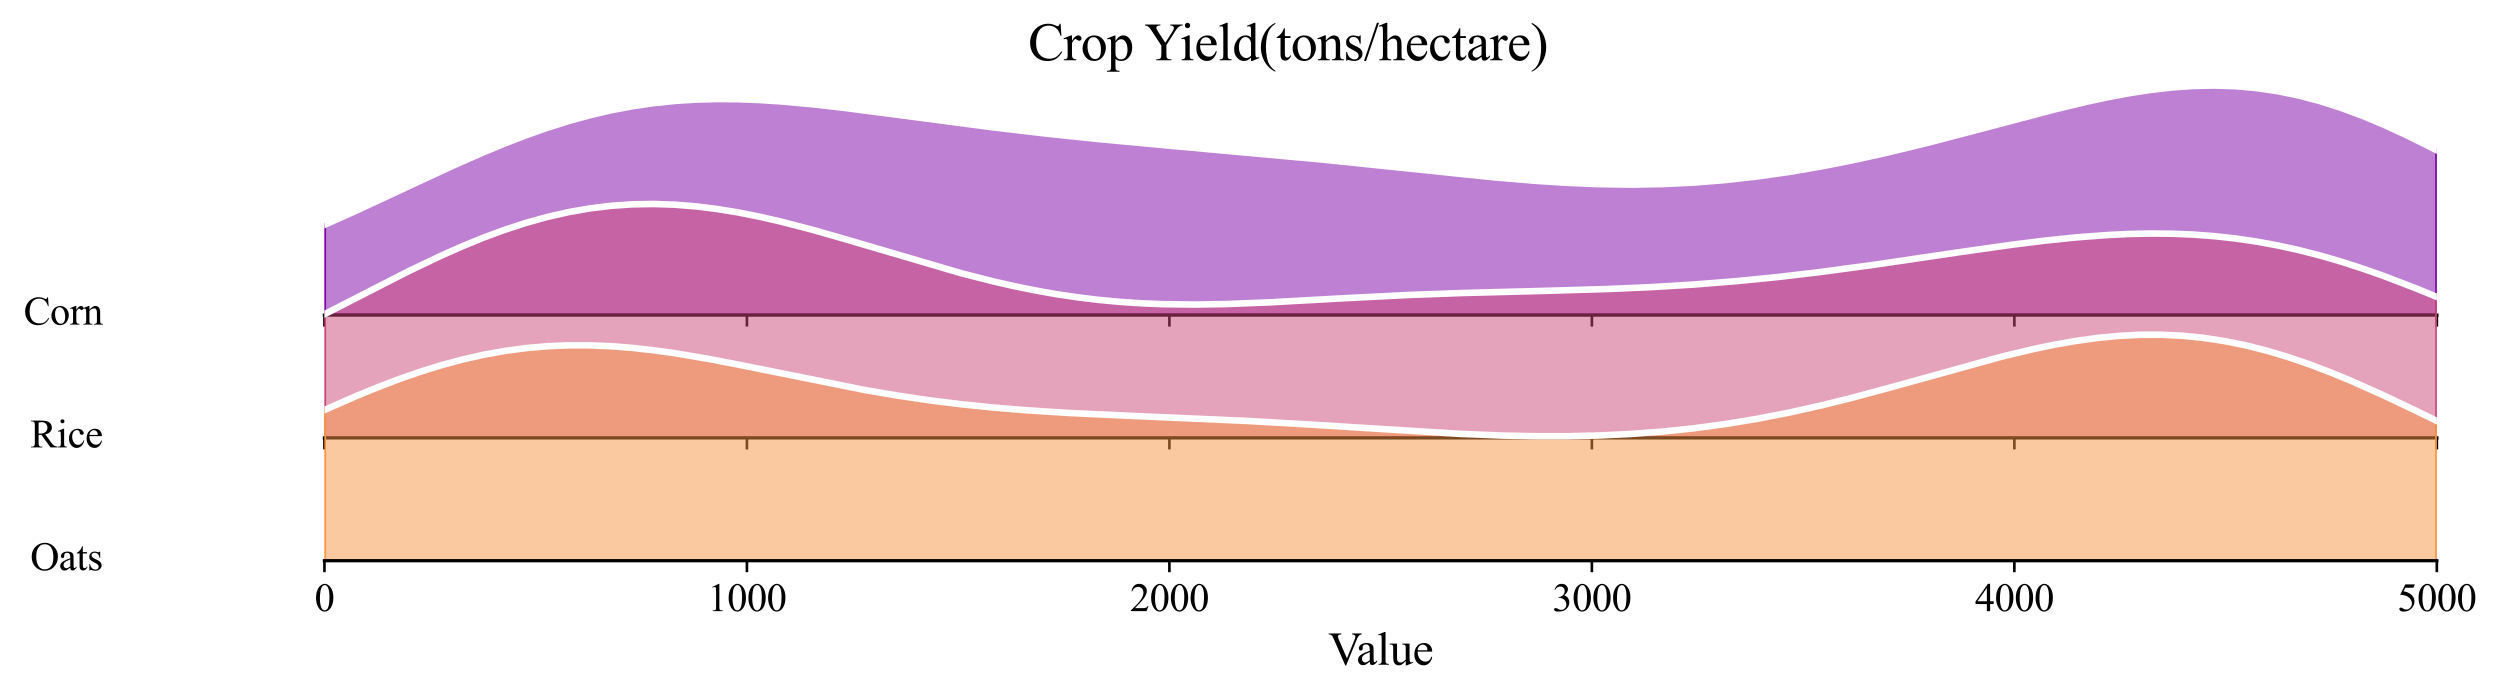 <?xml version="1.0" encoding="utf-8" standalone="no"?>
<!DOCTYPE svg PUBLIC "-//W3C//DTD SVG 1.1//EN"
  "http://www.w3.org/Graphics/SVG/1.1/DTD/svg11.dtd">
<svg xmlns:xlink="http://www.w3.org/1999/xlink" width="759.942pt" height="212.255pt" viewBox="0 0 759.942 212.255" xmlns="http://www.w3.org/2000/svg" version="1.1">
 <defs>
  <style type="text/css">*{stroke-linejoin: round; stroke-linecap: butt}</style>
 </defs>
 <g id="figure_1">
  <g id="patch_1">
   <path d="M -0 212.255 
L 759.942 212.255 
L 759.942 0 
L -0 0 
z
" style="fill: #ffffff"/>
  </g>
  <g id="axes_1">
   <g id="patch_2">
    <path d="M 98.623 95.78 
L 740.742 95.78 
L 740.742 21.12 
L 98.623 21.12 
L 98.623 95.78 
z
" style="fill: none; opacity: 0"/>
   </g>
   <g id="FillBetweenPolyCollection_1">
    <defs>
     <path id="mbbd5789656" d="M 98.623 -143.907 
L 98.623 -116.475 
L 101.849 -116.475 
L 105.076 -116.475 
L 108.303 -116.475 
L 111.529 -116.475 
L 114.756 -116.475 
L 117.983 -116.475 
L 121.21 -116.475 
L 124.436 -116.475 
L 127.663 -116.475 
L 130.89 -116.475 
L 134.117 -116.475 
L 137.343 -116.475 
L 140.57 -116.475 
L 143.797 -116.475 
L 147.024 -116.475 
L 150.25 -116.475 
L 153.477 -116.475 
L 156.704 -116.475 
L 159.93 -116.475 
L 163.157 -116.475 
L 166.384 -116.475 
L 169.611 -116.475 
L 172.837 -116.475 
L 176.064 -116.475 
L 179.291 -116.475 
L 182.518 -116.475 
L 185.744 -116.475 
L 188.971 -116.475 
L 192.198 -116.475 
L 195.424 -116.475 
L 198.651 -116.475 
L 201.878 -116.475 
L 205.105 -116.475 
L 208.331 -116.475 
L 211.558 -116.475 
L 214.785 -116.475 
L 218.012 -116.475 
L 221.238 -116.475 
L 224.465 -116.475 
L 227.692 -116.475 
L 230.919 -116.475 
L 234.145 -116.475 
L 237.372 -116.475 
L 240.599 -116.475 
L 243.825 -116.475 
L 247.052 -116.475 
L 250.279 -116.475 
L 253.506 -116.475 
L 256.732 -116.475 
L 259.959 -116.475 
L 263.186 -116.475 
L 266.413 -116.475 
L 269.639 -116.475 
L 272.866 -116.475 
L 276.093 -116.475 
L 279.319 -116.475 
L 282.546 -116.475 
L 285.773 -116.475 
L 289 -116.475 
L 292.226 -116.475 
L 295.453 -116.475 
L 298.68 -116.475 
L 301.907 -116.475 
L 305.133 -116.475 
L 308.36 -116.475 
L 311.587 -116.475 
L 314.814 -116.475 
L 318.04 -116.475 
L 321.267 -116.475 
L 324.494 -116.475 
L 327.72 -116.475 
L 330.947 -116.475 
L 334.174 -116.475 
L 337.401 -116.475 
L 340.627 -116.475 
L 343.854 -116.475 
L 347.081 -116.475 
L 350.308 -116.475 
L 353.534 -116.475 
L 356.761 -116.475 
L 359.988 -116.475 
L 363.215 -116.475 
L 366.441 -116.475 
L 369.668 -116.475 
L 372.895 -116.475 
L 376.121 -116.475 
L 379.348 -116.475 
L 382.575 -116.475 
L 385.802 -116.475 
L 389.028 -116.475 
L 392.255 -116.475 
L 395.482 -116.475 
L 398.709 -116.475 
L 401.935 -116.475 
L 405.162 -116.475 
L 408.389 -116.475 
L 411.615 -116.475 
L 414.842 -116.475 
L 418.069 -116.475 
L 421.296 -116.475 
L 424.522 -116.475 
L 427.749 -116.475 
L 430.976 -116.475 
L 434.203 -116.475 
L 437.429 -116.475 
L 440.656 -116.475 
L 443.883 -116.475 
L 447.11 -116.475 
L 450.336 -116.475 
L 453.563 -116.475 
L 456.79 -116.475 
L 460.016 -116.475 
L 463.243 -116.475 
L 466.47 -116.475 
L 469.697 -116.475 
L 472.923 -116.475 
L 476.15 -116.475 
L 479.377 -116.475 
L 482.604 -116.475 
L 485.83 -116.475 
L 489.057 -116.475 
L 492.284 -116.475 
L 495.51 -116.475 
L 498.737 -116.475 
L 501.964 -116.475 
L 505.191 -116.475 
L 508.417 -116.475 
L 511.644 -116.475 
L 514.871 -116.475 
L 518.098 -116.475 
L 521.324 -116.475 
L 524.551 -116.475 
L 527.778 -116.475 
L 531.005 -116.475 
L 534.231 -116.475 
L 537.458 -116.475 
L 540.685 -116.475 
L 543.911 -116.475 
L 547.138 -116.475 
L 550.365 -116.475 
L 553.592 -116.475 
L 556.818 -116.475 
L 560.045 -116.475 
L 563.272 -116.475 
L 566.499 -116.475 
L 569.725 -116.475 
L 572.952 -116.475 
L 576.179 -116.475 
L 579.405 -116.475 
L 582.632 -116.475 
L 585.859 -116.475 
L 589.086 -116.475 
L 592.312 -116.475 
L 595.539 -116.475 
L 598.766 -116.475 
L 601.993 -116.475 
L 605.219 -116.475 
L 608.446 -116.475 
L 611.673 -116.475 
L 614.9 -116.475 
L 618.126 -116.475 
L 621.353 -116.475 
L 624.58 -116.475 
L 627.806 -116.475 
L 631.033 -116.475 
L 634.26 -116.475 
L 637.487 -116.475 
L 640.713 -116.475 
L 643.94 -116.475 
L 647.167 -116.475 
L 650.394 -116.475 
L 653.62 -116.475 
L 656.847 -116.475 
L 660.074 -116.475 
L 663.301 -116.475 
L 666.527 -116.475 
L 669.754 -116.475 
L 672.981 -116.475 
L 676.207 -116.475 
L 679.434 -116.475 
L 682.661 -116.475 
L 685.888 -116.475 
L 689.114 -116.475 
L 692.341 -116.475 
L 695.568 -116.475 
L 698.795 -116.475 
L 702.021 -116.475 
L 705.248 -116.475 
L 708.475 -116.475 
L 711.701 -116.475 
L 714.928 -116.475 
L 718.155 -116.475 
L 721.382 -116.475 
L 724.608 -116.475 
L 727.835 -116.475 
L 731.062 -116.475 
L 734.289 -116.475 
L 737.515 -116.475 
L 740.742 -116.475 
L 740.742 -166.55 
L 740.742 -166.55 
L 737.515 -168.208 
L 734.289 -169.823 
L 731.062 -171.39 
L 727.835 -172.902 
L 724.608 -174.354 
L 721.382 -175.74 
L 718.155 -177.054 
L 714.928 -178.293 
L 711.701 -179.452 
L 708.475 -180.526 
L 705.248 -181.513 
L 702.021 -182.41 
L 698.795 -183.215 
L 695.568 -183.926 
L 692.341 -184.543 
L 689.114 -185.063 
L 685.888 -185.489 
L 682.661 -185.82 
L 679.434 -186.058 
L 676.207 -186.204 
L 672.981 -186.262 
L 669.754 -186.232 
L 666.527 -186.12 
L 663.301 -185.927 
L 660.074 -185.659 
L 656.847 -185.319 
L 653.62 -184.911 
L 650.394 -184.441 
L 647.167 -183.913 
L 643.94 -183.331 
L 640.713 -182.701 
L 637.487 -182.027 
L 634.26 -181.315 
L 631.033 -180.568 
L 627.806 -179.793 
L 624.58 -178.992 
L 621.353 -178.171 
L 618.126 -177.334 
L 614.9 -176.484 
L 611.673 -175.625 
L 608.446 -174.761 
L 605.219 -173.895 
L 601.993 -173.03 
L 598.766 -172.169 
L 595.539 -171.315 
L 592.312 -170.469 
L 589.086 -169.634 
L 585.859 -168.812 
L 582.632 -168.005 
L 579.405 -167.214 
L 576.179 -166.442 
L 572.952 -165.689 
L 569.725 -164.957 
L 566.499 -164.248 
L 563.272 -163.562 
L 560.045 -162.9 
L 556.818 -162.264 
L 553.592 -161.655 
L 550.365 -161.074 
L 547.138 -160.521 
L 543.911 -159.998 
L 540.685 -159.506 
L 537.458 -159.045 
L 534.231 -158.616 
L 531.005 -158.22 
L 527.778 -157.857 
L 524.551 -157.529 
L 521.324 -157.235 
L 518.098 -156.976 
L 514.871 -156.752 
L 511.644 -156.563 
L 508.417 -156.41 
L 505.191 -156.291 
L 501.964 -156.207 
L 498.737 -156.157 
L 495.51 -156.14 
L 492.284 -156.156 
L 489.057 -156.204 
L 485.83 -156.282 
L 482.604 -156.39 
L 479.377 -156.525 
L 476.15 -156.687 
L 472.923 -156.874 
L 469.697 -157.083 
L 466.47 -157.314 
L 463.243 -157.565 
L 460.016 -157.833 
L 456.79 -158.116 
L 453.563 -158.414 
L 450.336 -158.723 
L 447.11 -159.042 
L 443.883 -159.37 
L 440.656 -159.704 
L 437.429 -160.043 
L 434.203 -160.386 
L 430.976 -160.731 
L 427.749 -161.076 
L 424.522 -161.421 
L 421.296 -161.764 
L 418.069 -162.105 
L 414.842 -162.443 
L 411.615 -162.777 
L 408.389 -163.106 
L 405.162 -163.431 
L 401.935 -163.752 
L 398.709 -164.067 
L 395.482 -164.378 
L 392.255 -164.684 
L 389.028 -164.986 
L 385.802 -165.283 
L 382.575 -165.577 
L 379.348 -165.867 
L 376.121 -166.155 
L 372.895 -166.441 
L 369.668 -166.725 
L 366.441 -167.009 
L 363.215 -167.293 
L 359.988 -167.577 
L 356.761 -167.863 
L 353.534 -168.151 
L 350.308 -168.441 
L 347.081 -168.735 
L 343.854 -169.034 
L 340.627 -169.337 
L 337.401 -169.646 
L 334.174 -169.961 
L 330.947 -170.282 
L 327.72 -170.611 
L 324.494 -170.947 
L 321.267 -171.291 
L 318.04 -171.643 
L 314.814 -172.004 
L 311.587 -172.373 
L 308.36 -172.751 
L 305.133 -173.137 
L 301.907 -173.532 
L 298.68 -173.935 
L 295.453 -174.345 
L 292.226 -174.762 
L 289 -175.185 
L 285.773 -175.614 
L 282.546 -176.046 
L 279.319 -176.481 
L 276.093 -176.918 
L 272.866 -177.354 
L 269.639 -177.787 
L 266.413 -178.216 
L 263.186 -178.638 
L 259.959 -179.051 
L 256.732 -179.451 
L 253.506 -179.837 
L 250.279 -180.204 
L 247.052 -180.551 
L 243.825 -180.873 
L 240.599 -181.167 
L 237.372 -181.429 
L 234.145 -181.657 
L 230.919 -181.846 
L 227.692 -181.993 
L 224.465 -182.095 
L 221.238 -182.148 
L 218.012 -182.149 
L 214.785 -182.094 
L 211.558 -181.982 
L 208.331 -181.808 
L 205.105 -181.572 
L 201.878 -181.27 
L 198.651 -180.901 
L 195.424 -180.464 
L 192.198 -179.958 
L 188.971 -179.381 
L 185.744 -178.734 
L 182.518 -178.018 
L 179.291 -177.231 
L 176.064 -176.377 
L 172.837 -175.456 
L 169.611 -174.469 
L 166.384 -173.421 
L 163.157 -172.312 
L 159.93 -171.147 
L 156.704 -169.929 
L 153.477 -168.661 
L 150.25 -167.348 
L 147.024 -165.993 
L 143.797 -164.602 
L 140.57 -163.178 
L 137.343 -161.728 
L 134.117 -160.254 
L 130.89 -158.763 
L 127.663 -157.259 
L 124.436 -155.747 
L 121.21 -154.232 
L 117.983 -152.718 
L 114.756 -151.211 
L 111.529 -149.714 
L 108.303 -148.231 
L 105.076 -146.766 
L 101.849 -145.324 
L 98.623 -143.907 
z
" style="stroke: #7e03a8"/>
    </defs>
    <g clip-path="url(#pac39e7798f)">
     <use xlink:href="#mbbd5789656" x="0" y="212.255" style="fill: #7e03a8; fill-opacity: 0.5; stroke: #7e03a8"/>
    </g>
   </g>
   <g id="matplotlib.axis_1">
    <g id="xtick_1">
     <g id="line2d_1">
      <defs>
       <path id="m0fa6190006" d="M 0 0 
L 0 3.5 
" style="stroke: #000000; stroke-width: 0.8"/>
      </defs>
      <g>
       <use xlink:href="#m0fa6190006" x="98.623" y="95.78" style="stroke: #000000; stroke-width: 0.8"/>
      </g>
     </g>
    </g>
    <g id="xtick_2">
     <g id="line2d_2">
      <g>
       <use xlink:href="#m0fa6190006" x="227.046" y="95.78" style="stroke: #000000; stroke-width: 0.8"/>
      </g>
     </g>
    </g>
    <g id="xtick_3">
     <g id="line2d_3">
      <g>
       <use xlink:href="#m0fa6190006" x="355.47" y="95.78" style="stroke: #000000; stroke-width: 0.8"/>
      </g>
     </g>
    </g>
    <g id="xtick_4">
     <g id="line2d_4">
      <g>
       <use xlink:href="#m0fa6190006" x="483.894" y="95.78" style="stroke: #000000; stroke-width: 0.8"/>
      </g>
     </g>
    </g>
    <g id="xtick_5">
     <g id="line2d_5">
      <g>
       <use xlink:href="#m0fa6190006" x="612.318" y="95.78" style="stroke: #000000; stroke-width: 0.8"/>
      </g>
     </g>
    </g>
    <g id="xtick_6">
     <g id="line2d_6">
      <g>
       <use xlink:href="#m0fa6190006" x="740.742" y="95.78" style="stroke: #000000; stroke-width: 0.8"/>
      </g>
     </g>
    </g>
   </g>
   <g id="matplotlib.axis_2"/>
   <g id="line2d_7">
    <path d="M 98.623 68.348 
L 108.303 64.025 
L 124.436 56.508 
L 137.343 50.528 
L 147.024 46.262 
L 153.477 43.594 
L 159.93 41.108 
L 166.384 38.834 
L 172.837 36.8 
L 179.291 35.024 
L 185.744 33.521 
L 192.198 32.298 
L 198.651 31.354 
L 205.105 30.684 
L 211.558 30.274 
L 218.012 30.107 
L 224.465 30.16 
L 230.919 30.409 
L 237.372 30.826 
L 247.052 31.705 
L 256.732 32.804 
L 272.866 34.902 
L 301.907 38.723 
L 318.04 40.612 
L 334.174 42.295 
L 356.761 44.393 
L 401.935 48.503 
L 424.522 50.835 
L 453.563 53.842 
L 466.47 54.941 
L 476.15 55.568 
L 485.83 55.973 
L 495.51 56.115 
L 505.191 55.964 
L 514.871 55.503 
L 524.551 54.726 
L 534.231 53.64 
L 543.911 52.257 
L 553.592 50.6 
L 563.272 48.694 
L 572.952 46.566 
L 585.859 43.443 
L 601.993 39.225 
L 624.58 33.263 
L 634.26 30.941 
L 640.713 29.554 
L 647.167 28.343 
L 653.62 27.344 
L 660.074 26.596 
L 666.527 26.136 
L 672.981 25.994 
L 679.434 26.197 
L 685.888 26.766 
L 692.341 27.713 
L 698.795 29.04 
L 705.248 30.742 
L 711.701 32.804 
L 718.155 35.201 
L 724.608 37.901 
L 731.062 40.865 
L 737.515 44.048 
L 740.742 45.705 
L 740.742 45.705 
" clip-path="url(#pac39e7798f)" style="fill: none; stroke: #ffffff; stroke-width: 2; stroke-linecap: square"/>
   </g>
   <g id="line2d_8">
    <path d="M 98.623 95.78 
L 740.742 95.78 
" style="fill: none; stroke: #000000; stroke-linecap: square"/>
   </g>
   <g id="text_1">
    <g id="patch_3">
     <path d="M 3.24 105.19 
L 35.16 105.19 
L 35.16 86.37 
L 3.24 86.37 
z
" style="fill: #ffffff; opacity: 0.5"/>
    </g>
    <!-- Corn -->
    <g transform="translate(7.2 98.663) scale(0.12 -0.12)">
     <defs>
      <path id="TimesNewRomanPSMT-43" d="M 3853 4334 
L 3950 2894 
L 3853 2894 
Q 3659 3541 3300 3825 
Q 2941 4109 2438 4109 
Q 2016 4109 1675 3895 
Q 1334 3681 1139 3212 
Q 944 2744 944 2047 
Q 944 1472 1128 1050 
Q 1313 628 1683 403 
Q 2053 178 2528 178 
Q 2941 178 3256 354 
Q 3572 531 3950 1056 
L 4047 994 
Q 3728 428 3303 165 
Q 2878 -97 2294 -97 
Q 1241 -97 663 684 
Q 231 1266 231 2053 
Q 231 2688 515 3219 
Q 800 3750 1298 4042 
Q 1797 4334 2388 4334 
Q 2847 4334 3294 4109 
Q 3425 4041 3481 4041 
Q 3566 4041 3628 4100 
Q 3709 4184 3744 4334 
L 3853 4334 
z
" transform="scale(0.016)"/>
      <path id="TimesNewRomanPSMT-6f" d="M 1600 2947 
Q 2250 2947 2644 2453 
Q 2978 2031 2978 1484 
Q 2978 1100 2793 706 
Q 2609 313 2286 112 
Q 1963 -88 1566 -88 
Q 919 -88 538 428 
Q 216 863 216 1403 
Q 216 1797 411 2186 
Q 606 2575 925 2761 
Q 1244 2947 1600 2947 
z
M 1503 2744 
Q 1338 2744 1170 2645 
Q 1003 2547 900 2300 
Q 797 2053 797 1666 
Q 797 1041 1045 587 
Q 1294 134 1700 134 
Q 2003 134 2200 384 
Q 2397 634 2397 1244 
Q 2397 2006 2069 2444 
Q 1847 2744 1503 2744 
z
" transform="scale(0.016)"/>
      <path id="TimesNewRomanPSMT-72" d="M 1038 2947 
L 1038 2303 
Q 1397 2947 1775 2947 
Q 1947 2947 2059 2842 
Q 2172 2738 2172 2600 
Q 2172 2478 2090 2393 
Q 2009 2309 1897 2309 
Q 1788 2309 1652 2417 
Q 1516 2525 1450 2525 
Q 1394 2525 1328 2463 
Q 1188 2334 1038 2041 
L 1038 669 
Q 1038 431 1097 309 
Q 1138 225 1241 169 
Q 1344 113 1538 113 
L 1538 0 
L 72 0 
L 72 113 
Q 291 113 397 181 
Q 475 231 506 341 
Q 522 394 522 644 
L 522 1753 
Q 522 2253 501 2348 
Q 481 2444 426 2487 
Q 372 2531 291 2531 
Q 194 2531 72 2484 
L 41 2597 
L 906 2947 
L 1038 2947 
z
" transform="scale(0.016)"/>
      <path id="TimesNewRomanPSMT-6e" d="M 1034 2341 
Q 1538 2947 1994 2947 
Q 2228 2947 2397 2830 
Q 2566 2713 2666 2444 
Q 2734 2256 2734 1869 
L 2734 647 
Q 2734 375 2778 278 
Q 2813 200 2889 156 
Q 2966 113 3172 113 
L 3172 0 
L 1756 0 
L 1756 113 
L 1816 113 
Q 2016 113 2095 173 
Q 2175 234 2206 353 
Q 2219 400 2219 647 
L 2219 1819 
Q 2219 2209 2117 2386 
Q 2016 2563 1775 2563 
Q 1403 2563 1034 2156 
L 1034 647 
Q 1034 356 1069 288 
Q 1113 197 1189 155 
Q 1266 113 1500 113 
L 1500 0 
L 84 0 
L 84 113 
L 147 113 
Q 366 113 442 223 
Q 519 334 519 647 
L 519 1709 
Q 519 2225 495 2337 
Q 472 2450 423 2490 
Q 375 2531 294 2531 
Q 206 2531 84 2484 
L 38 2597 
L 900 2947 
L 1034 2947 
L 1034 2341 
z
" transform="scale(0.016)"/>
     </defs>
     <use xlink:href="#TimesNewRomanPSMT-43"/>
     <use xlink:href="#TimesNewRomanPSMT-6f" transform="translate(66.699 0)"/>
     <use xlink:href="#TimesNewRomanPSMT-72" transform="translate(116.699 0)"/>
     <use xlink:href="#TimesNewRomanPSMT-6e" transform="translate(150 0)"/>
    </g>
   </g>
  </g>
  <g id="axes_2">
   <g id="patch_4">
    <path d="M 98.623 133.11 
L 740.742 133.11 
L 740.742 58.45 
L 98.623 58.45 
L 98.623 133.11 
z
" style="fill: none; opacity: 0"/>
   </g>
   <g id="FillBetweenPolyCollection_2">
    <defs>
     <path id="m40b96166da" d="M 98.623 -116.739 
L 98.623 -79.145 
L 101.849 -79.145 
L 105.076 -79.145 
L 108.303 -79.145 
L 111.529 -79.145 
L 114.756 -79.145 
L 117.983 -79.145 
L 121.21 -79.145 
L 124.436 -79.145 
L 127.663 -79.145 
L 130.89 -79.145 
L 134.117 -79.145 
L 137.343 -79.145 
L 140.57 -79.145 
L 143.797 -79.145 
L 147.024 -79.145 
L 150.25 -79.145 
L 153.477 -79.145 
L 156.704 -79.145 
L 159.93 -79.145 
L 163.157 -79.145 
L 166.384 -79.145 
L 169.611 -79.145 
L 172.837 -79.145 
L 176.064 -79.145 
L 179.291 -79.145 
L 182.518 -79.145 
L 185.744 -79.145 
L 188.971 -79.145 
L 192.198 -79.145 
L 195.424 -79.145 
L 198.651 -79.145 
L 201.878 -79.145 
L 205.105 -79.145 
L 208.331 -79.145 
L 211.558 -79.145 
L 214.785 -79.145 
L 218.012 -79.145 
L 221.238 -79.145 
L 224.465 -79.145 
L 227.692 -79.145 
L 230.919 -79.145 
L 234.145 -79.145 
L 237.372 -79.145 
L 240.599 -79.145 
L 243.825 -79.145 
L 247.052 -79.145 
L 250.279 -79.145 
L 253.506 -79.145 
L 256.732 -79.145 
L 259.959 -79.145 
L 263.186 -79.145 
L 266.413 -79.145 
L 269.639 -79.145 
L 272.866 -79.145 
L 276.093 -79.145 
L 279.319 -79.145 
L 282.546 -79.145 
L 285.773 -79.145 
L 289 -79.145 
L 292.226 -79.145 
L 295.453 -79.145 
L 298.68 -79.145 
L 301.907 -79.145 
L 305.133 -79.145 
L 308.36 -79.145 
L 311.587 -79.145 
L 314.814 -79.145 
L 318.04 -79.145 
L 321.267 -79.145 
L 324.494 -79.145 
L 327.72 -79.145 
L 330.947 -79.145 
L 334.174 -79.145 
L 337.401 -79.145 
L 340.627 -79.145 
L 343.854 -79.145 
L 347.081 -79.145 
L 350.308 -79.145 
L 353.534 -79.145 
L 356.761 -79.145 
L 359.988 -79.145 
L 363.215 -79.145 
L 366.441 -79.145 
L 369.668 -79.145 
L 372.895 -79.145 
L 376.121 -79.145 
L 379.348 -79.145 
L 382.575 -79.145 
L 385.802 -79.145 
L 389.028 -79.145 
L 392.255 -79.145 
L 395.482 -79.145 
L 398.709 -79.145 
L 401.935 -79.145 
L 405.162 -79.145 
L 408.389 -79.145 
L 411.615 -79.145 
L 414.842 -79.145 
L 418.069 -79.145 
L 421.296 -79.145 
L 424.522 -79.145 
L 427.749 -79.145 
L 430.976 -79.145 
L 434.203 -79.145 
L 437.429 -79.145 
L 440.656 -79.145 
L 443.883 -79.145 
L 447.11 -79.145 
L 450.336 -79.145 
L 453.563 -79.145 
L 456.79 -79.145 
L 460.016 -79.145 
L 463.243 -79.145 
L 466.47 -79.145 
L 469.697 -79.145 
L 472.923 -79.145 
L 476.15 -79.145 
L 479.377 -79.145 
L 482.604 -79.145 
L 485.83 -79.145 
L 489.057 -79.145 
L 492.284 -79.145 
L 495.51 -79.145 
L 498.737 -79.145 
L 501.964 -79.145 
L 505.191 -79.145 
L 508.417 -79.145 
L 511.644 -79.145 
L 514.871 -79.145 
L 518.098 -79.145 
L 521.324 -79.145 
L 524.551 -79.145 
L 527.778 -79.145 
L 531.005 -79.145 
L 534.231 -79.145 
L 537.458 -79.145 
L 540.685 -79.145 
L 543.911 -79.145 
L 547.138 -79.145 
L 550.365 -79.145 
L 553.592 -79.145 
L 556.818 -79.145 
L 560.045 -79.145 
L 563.272 -79.145 
L 566.499 -79.145 
L 569.725 -79.145 
L 572.952 -79.145 
L 576.179 -79.145 
L 579.405 -79.145 
L 582.632 -79.145 
L 585.859 -79.145 
L 589.086 -79.145 
L 592.312 -79.145 
L 595.539 -79.145 
L 598.766 -79.145 
L 601.993 -79.145 
L 605.219 -79.145 
L 608.446 -79.145 
L 611.673 -79.145 
L 614.9 -79.145 
L 618.126 -79.145 
L 621.353 -79.145 
L 624.58 -79.145 
L 627.806 -79.145 
L 631.033 -79.145 
L 634.26 -79.145 
L 637.487 -79.145 
L 640.713 -79.145 
L 643.94 -79.145 
L 647.167 -79.145 
L 650.394 -79.145 
L 653.62 -79.145 
L 656.847 -79.145 
L 660.074 -79.145 
L 663.301 -79.145 
L 666.527 -79.145 
L 669.754 -79.145 
L 672.981 -79.145 
L 676.207 -79.145 
L 679.434 -79.145 
L 682.661 -79.145 
L 685.888 -79.145 
L 689.114 -79.145 
L 692.341 -79.145 
L 695.568 -79.145 
L 698.795 -79.145 
L 702.021 -79.145 
L 705.248 -79.145 
L 708.475 -79.145 
L 711.701 -79.145 
L 714.928 -79.145 
L 718.155 -79.145 
L 721.382 -79.145 
L 724.608 -79.145 
L 727.835 -79.145 
L 731.062 -79.145 
L 734.289 -79.145 
L 737.515 -79.145 
L 740.742 -79.145 
L 740.742 -122.013 
L 740.742 -122.013 
L 737.515 -123.344 
L 734.289 -124.647 
L 731.062 -125.919 
L 727.835 -127.156 
L 724.608 -128.355 
L 721.382 -129.512 
L 718.155 -130.626 
L 714.928 -131.692 
L 711.701 -132.708 
L 708.475 -133.673 
L 705.248 -134.583 
L 702.021 -135.438 
L 698.795 -136.235 
L 695.568 -136.975 
L 692.341 -137.655 
L 689.114 -138.275 
L 685.888 -138.835 
L 682.661 -139.336 
L 679.434 -139.776 
L 676.207 -140.158 
L 672.981 -140.481 
L 669.754 -140.746 
L 666.527 -140.956 
L 663.301 -141.11 
L 660.074 -141.212 
L 656.847 -141.263 
L 653.62 -141.264 
L 650.394 -141.218 
L 647.167 -141.127 
L 643.94 -140.994 
L 640.713 -140.821 
L 637.487 -140.61 
L 634.26 -140.364 
L 631.033 -140.085 
L 627.806 -139.776 
L 624.58 -139.44 
L 621.353 -139.079 
L 618.126 -138.696 
L 614.9 -138.293 
L 611.673 -137.872 
L 608.446 -137.436 
L 605.219 -136.988 
L 601.993 -136.528 
L 598.766 -136.061 
L 595.539 -135.586 
L 592.312 -135.108 
L 589.086 -134.627 
L 585.859 -134.144 
L 582.632 -133.663 
L 579.405 -133.184 
L 576.179 -132.709 
L 572.952 -132.239 
L 569.725 -131.776 
L 566.499 -131.32 
L 563.272 -130.874 
L 560.045 -130.437 
L 556.818 -130.011 
L 553.592 -129.597 
L 550.365 -129.196 
L 547.138 -128.808 
L 543.911 -128.434 
L 540.685 -128.074 
L 537.458 -127.73 
L 534.231 -127.4 
L 531.005 -127.087 
L 527.778 -126.789 
L 524.551 -126.508 
L 521.324 -126.242 
L 518.098 -125.993 
L 514.871 -125.76 
L 511.644 -125.542 
L 508.417 -125.339 
L 505.191 -125.152 
L 501.964 -124.979 
L 498.737 -124.819 
L 495.51 -124.672 
L 492.284 -124.538 
L 489.057 -124.414 
L 485.83 -124.3 
L 482.604 -124.196 
L 479.377 -124.099 
L 476.15 -124.008 
L 472.923 -123.923 
L 469.697 -123.842 
L 466.47 -123.763 
L 463.243 -123.685 
L 460.016 -123.607 
L 456.79 -123.527 
L 453.563 -123.445 
L 450.336 -123.359 
L 447.11 -123.267 
L 443.883 -123.17 
L 440.656 -123.066 
L 437.429 -122.954 
L 434.203 -122.834 
L 430.976 -122.706 
L 427.749 -122.57 
L 424.522 -122.424 
L 421.296 -122.271 
L 418.069 -122.11 
L 414.842 -121.942 
L 411.615 -121.767 
L 408.389 -121.588 
L 405.162 -121.406 
L 401.935 -121.222 
L 398.709 -121.037 
L 395.482 -120.855 
L 392.255 -120.677 
L 389.028 -120.505 
L 385.802 -120.342 
L 382.575 -120.191 
L 379.348 -120.054 
L 376.121 -119.935 
L 372.895 -119.834 
L 369.668 -119.756 
L 366.441 -119.704 
L 363.215 -119.679 
L 359.988 -119.684 
L 356.761 -119.722 
L 353.534 -119.796 
L 350.308 -119.906 
L 347.081 -120.055 
L 343.854 -120.246 
L 340.627 -120.478 
L 337.401 -120.754 
L 334.174 -121.075 
L 330.947 -121.441 
L 327.72 -121.852 
L 324.494 -122.309 
L 321.267 -122.811 
L 318.04 -123.358 
L 314.814 -123.949 
L 311.587 -124.583 
L 308.36 -125.259 
L 305.133 -125.974 
L 301.907 -126.727 
L 298.68 -127.516 
L 295.453 -128.338 
L 292.226 -129.191 
L 289 -130.071 
L 285.773 -130.975 
L 282.546 -131.901 
L 279.319 -132.844 
L 276.093 -133.801 
L 272.866 -134.768 
L 269.639 -135.742 
L 266.413 -136.718 
L 263.186 -137.691 
L 259.959 -138.659 
L 256.732 -139.616 
L 253.506 -140.558 
L 250.279 -141.482 
L 247.052 -142.382 
L 243.825 -143.254 
L 240.599 -144.094 
L 237.372 -144.897 
L 234.145 -145.66 
L 230.919 -146.378 
L 227.692 -147.047 
L 224.465 -147.662 
L 221.238 -148.221 
L 218.012 -148.719 
L 214.785 -149.153 
L 211.558 -149.519 
L 208.331 -149.815 
L 205.105 -150.037 
L 201.878 -150.183 
L 198.651 -150.25 
L 195.424 -150.236 
L 192.198 -150.14 
L 188.971 -149.96 
L 185.744 -149.696 
L 182.518 -149.345 
L 179.291 -148.908 
L 176.064 -148.386 
L 172.837 -147.778 
L 169.611 -147.086 
L 166.384 -146.311 
L 163.157 -145.454 
L 159.93 -144.518 
L 156.704 -143.504 
L 153.477 -142.417 
L 150.25 -141.26 
L 147.024 -140.034 
L 143.797 -138.746 
L 140.57 -137.399 
L 137.343 -135.997 
L 134.117 -134.544 
L 130.89 -133.047 
L 127.663 -131.51 
L 124.436 -129.938 
L 121.21 -128.336 
L 117.983 -126.71 
L 114.756 -125.065 
L 111.529 -123.406 
L 108.303 -121.739 
L 105.076 -120.069 
L 101.849 -118.401 
L 98.623 -116.739 
z
" style="stroke: #cc4778"/>
    </defs>
    <g clip-path="url(#pcbb4523197)">
     <use xlink:href="#m40b96166da" x="0" y="212.255" style="fill: #cc4778; fill-opacity: 0.5; stroke: #cc4778"/>
    </g>
   </g>
   <g id="matplotlib.axis_3">
    <g id="xtick_7">
     <g id="line2d_9">
      <g>
       <use xlink:href="#m0fa6190006" x="98.623" y="133.11" style="stroke: #000000; stroke-width: 0.8"/>
      </g>
     </g>
    </g>
    <g id="xtick_8">
     <g id="line2d_10">
      <g>
       <use xlink:href="#m0fa6190006" x="227.046" y="133.11" style="stroke: #000000; stroke-width: 0.8"/>
      </g>
     </g>
    </g>
    <g id="xtick_9">
     <g id="line2d_11">
      <g>
       <use xlink:href="#m0fa6190006" x="355.47" y="133.11" style="stroke: #000000; stroke-width: 0.8"/>
      </g>
     </g>
    </g>
    <g id="xtick_10">
     <g id="line2d_12">
      <g>
       <use xlink:href="#m0fa6190006" x="483.894" y="133.11" style="stroke: #000000; stroke-width: 0.8"/>
      </g>
     </g>
    </g>
    <g id="xtick_11">
     <g id="line2d_13">
      <g>
       <use xlink:href="#m0fa6190006" x="612.318" y="133.11" style="stroke: #000000; stroke-width: 0.8"/>
      </g>
     </g>
    </g>
    <g id="xtick_12">
     <g id="line2d_14">
      <g>
       <use xlink:href="#m0fa6190006" x="740.742" y="133.11" style="stroke: #000000; stroke-width: 0.8"/>
      </g>
     </g>
    </g>
   </g>
   <g id="matplotlib.axis_4"/>
   <g id="line2d_15">
    <path d="M 98.623 95.516 
L 124.436 82.318 
L 134.117 77.711 
L 140.57 74.857 
L 147.024 72.221 
L 153.477 69.838 
L 159.93 67.738 
L 166.384 65.945 
L 172.837 64.477 
L 179.291 63.347 
L 185.744 62.56 
L 192.198 62.115 
L 198.651 62.005 
L 205.105 62.218 
L 211.558 62.736 
L 218.012 63.536 
L 224.465 64.593 
L 230.919 65.878 
L 237.372 67.358 
L 247.052 69.874 
L 256.732 72.639 
L 292.226 83.065 
L 301.907 85.528 
L 308.36 86.997 
L 314.814 88.306 
L 321.267 89.444 
L 327.72 90.403 
L 334.174 91.18 
L 340.627 91.777 
L 347.081 92.2 
L 353.534 92.46 
L 363.215 92.577 
L 372.895 92.421 
L 385.802 91.913 
L 408.389 90.667 
L 427.749 89.686 
L 443.883 89.085 
L 469.697 88.414 
L 489.057 87.841 
L 501.964 87.277 
L 514.871 86.496 
L 527.778 85.466 
L 540.685 84.181 
L 553.592 82.658 
L 569.725 80.479 
L 595.539 76.669 
L 611.673 74.383 
L 621.353 73.176 
L 631.033 72.17 
L 640.713 71.435 
L 647.167 71.128 
L 653.62 70.992 
L 660.074 71.043 
L 666.527 71.3 
L 672.981 71.775 
L 679.434 72.479 
L 685.888 73.42 
L 692.341 74.601 
L 698.795 76.02 
L 705.248 77.672 
L 711.701 79.547 
L 718.155 81.63 
L 724.608 83.9 
L 734.289 87.609 
L 740.742 90.242 
L 740.742 90.242 
" clip-path="url(#pcbb4523197)" style="fill: none; stroke: #ffffff; stroke-width: 2; stroke-linecap: square"/>
   </g>
   <g id="line2d_16">
    <path d="M 98.623 133.11 
L 740.742 133.11 
" style="fill: none; stroke: #000000; stroke-linecap: square"/>
   </g>
   <g id="text_2">
    <g id="patch_5">
     <path d="M 5.248 142.52 
L 35.16 142.52 
L 35.16 123.7 
L 5.248 123.7 
z
" style="fill: #ffffff; opacity: 0.5"/>
    </g>
    <!-- Rice -->
    <g transform="translate(9.208 135.993) scale(0.12 -0.12)">
     <defs>
      <path id="TimesNewRomanPSMT-52" d="M 4325 0 
L 3194 0 
L 1759 1981 
Q 1600 1975 1500 1975 
Q 1459 1975 1412 1976 
Q 1366 1978 1316 1981 
L 1316 750 
Q 1316 350 1403 253 
Q 1522 116 1759 116 
L 1925 116 
L 1925 0 
L 109 0 
L 109 116 
L 269 116 
Q 538 116 653 291 
Q 719 388 719 750 
L 719 3488 
Q 719 3888 631 3984 
Q 509 4122 269 4122 
L 109 4122 
L 109 4238 
L 1653 4238 
Q 2328 4238 2648 4139 
Q 2969 4041 3192 3777 
Q 3416 3513 3416 3147 
Q 3416 2756 3161 2468 
Q 2906 2181 2372 2063 
L 3247 847 
Q 3547 428 3762 290 
Q 3978 153 4325 116 
L 4325 0 
z
M 1316 2178 
Q 1375 2178 1419 2176 
Q 1463 2175 1491 2175 
Q 2097 2175 2405 2437 
Q 2713 2700 2713 3106 
Q 2713 3503 2464 3751 
Q 2216 4000 1806 4000 
Q 1625 4000 1316 3941 
L 1316 2178 
z
" transform="scale(0.016)"/>
      <path id="TimesNewRomanPSMT-69" d="M 928 4444 
Q 1059 4444 1151 4351 
Q 1244 4259 1244 4128 
Q 1244 3997 1151 3903 
Q 1059 3809 928 3809 
Q 797 3809 703 3903 
Q 609 3997 609 4128 
Q 609 4259 701 4351 
Q 794 4444 928 4444 
z
M 1188 2947 
L 1188 647 
Q 1188 378 1227 289 
Q 1266 200 1342 156 
Q 1419 113 1622 113 
L 1622 0 
L 231 0 
L 231 113 
Q 441 113 512 153 
Q 584 194 626 287 
Q 669 381 669 647 
L 669 1750 
Q 669 2216 641 2353 
Q 619 2453 572 2492 
Q 525 2531 444 2531 
Q 356 2531 231 2484 
L 188 2597 
L 1050 2947 
L 1188 2947 
z
" transform="scale(0.016)"/>
      <path id="TimesNewRomanPSMT-63" d="M 2631 1088 
Q 2516 522 2178 217 
Q 1841 -88 1431 -88 
Q 944 -88 581 321 
Q 219 731 219 1428 
Q 219 2103 620 2525 
Q 1022 2947 1584 2947 
Q 2006 2947 2278 2723 
Q 2550 2500 2550 2259 
Q 2550 2141 2473 2067 
Q 2397 1994 2259 1994 
Q 2075 1994 1981 2113 
Q 1928 2178 1911 2362 
Q 1894 2547 1784 2644 
Q 1675 2738 1481 2738 
Q 1169 2738 978 2506 
Q 725 2200 725 1697 
Q 725 1184 976 792 
Q 1228 400 1656 400 
Q 1963 400 2206 609 
Q 2378 753 2541 1131 
L 2631 1088 
z
" transform="scale(0.016)"/>
      <path id="TimesNewRomanPSMT-65" d="M 681 1784 
Q 678 1147 991 784 
Q 1303 422 1725 422 
Q 2006 422 2214 576 
Q 2422 731 2563 1106 
L 2659 1044 
Q 2594 616 2278 264 
Q 1963 -88 1488 -88 
Q 972 -88 605 314 
Q 238 716 238 1394 
Q 238 2128 614 2539 
Q 991 2950 1559 2950 
Q 2041 2950 2350 2633 
Q 2659 2316 2659 1784 
L 681 1784 
z
M 681 1966 
L 2006 1966 
Q 1991 2241 1941 2353 
Q 1863 2528 1708 2628 
Q 1553 2728 1384 2728 
Q 1125 2728 920 2526 
Q 716 2325 681 1966 
z
" transform="scale(0.016)"/>
     </defs>
     <use xlink:href="#TimesNewRomanPSMT-52"/>
     <use xlink:href="#TimesNewRomanPSMT-69" transform="translate(66.699 0)"/>
     <use xlink:href="#TimesNewRomanPSMT-63" transform="translate(94.482 0)"/>
     <use xlink:href="#TimesNewRomanPSMT-65" transform="translate(138.867 0)"/>
    </g>
   </g>
  </g>
  <g id="axes_3">
   <g id="patch_6">
    <path d="M 98.623 170.44 
L 740.742 170.44 
L 740.742 95.78 
L 98.623 95.78 
L 98.623 170.44 
z
" style="fill: none; opacity: 0"/>
   </g>
   <g id="FillBetweenPolyCollection_3">
    <defs>
     <path id="mbff6ca23ce" d="M 98.623 -87.615 
L 98.623 -41.815 
L 101.849 -41.815 
L 105.076 -41.815 
L 108.303 -41.815 
L 111.529 -41.815 
L 114.756 -41.815 
L 117.983 -41.815 
L 121.21 -41.815 
L 124.436 -41.815 
L 127.663 -41.815 
L 130.89 -41.815 
L 134.117 -41.815 
L 137.343 -41.815 
L 140.57 -41.815 
L 143.797 -41.815 
L 147.024 -41.815 
L 150.25 -41.815 
L 153.477 -41.815 
L 156.704 -41.815 
L 159.93 -41.815 
L 163.157 -41.815 
L 166.384 -41.815 
L 169.611 -41.815 
L 172.837 -41.815 
L 176.064 -41.815 
L 179.291 -41.815 
L 182.518 -41.815 
L 185.744 -41.815 
L 188.971 -41.815 
L 192.198 -41.815 
L 195.424 -41.815 
L 198.651 -41.815 
L 201.878 -41.815 
L 205.105 -41.815 
L 208.331 -41.815 
L 211.558 -41.815 
L 214.785 -41.815 
L 218.012 -41.815 
L 221.238 -41.815 
L 224.465 -41.815 
L 227.692 -41.815 
L 230.919 -41.815 
L 234.145 -41.815 
L 237.372 -41.815 
L 240.599 -41.815 
L 243.825 -41.815 
L 247.052 -41.815 
L 250.279 -41.815 
L 253.506 -41.815 
L 256.732 -41.815 
L 259.959 -41.815 
L 263.186 -41.815 
L 266.413 -41.815 
L 269.639 -41.815 
L 272.866 -41.815 
L 276.093 -41.815 
L 279.319 -41.815 
L 282.546 -41.815 
L 285.773 -41.815 
L 289 -41.815 
L 292.226 -41.815 
L 295.453 -41.815 
L 298.68 -41.815 
L 301.907 -41.815 
L 305.133 -41.815 
L 308.36 -41.815 
L 311.587 -41.815 
L 314.814 -41.815 
L 318.04 -41.815 
L 321.267 -41.815 
L 324.494 -41.815 
L 327.72 -41.815 
L 330.947 -41.815 
L 334.174 -41.815 
L 337.401 -41.815 
L 340.627 -41.815 
L 343.854 -41.815 
L 347.081 -41.815 
L 350.308 -41.815 
L 353.534 -41.815 
L 356.761 -41.815 
L 359.988 -41.815 
L 363.215 -41.815 
L 366.441 -41.815 
L 369.668 -41.815 
L 372.895 -41.815 
L 376.121 -41.815 
L 379.348 -41.815 
L 382.575 -41.815 
L 385.802 -41.815 
L 389.028 -41.815 
L 392.255 -41.815 
L 395.482 -41.815 
L 398.709 -41.815 
L 401.935 -41.815 
L 405.162 -41.815 
L 408.389 -41.815 
L 411.615 -41.815 
L 414.842 -41.815 
L 418.069 -41.815 
L 421.296 -41.815 
L 424.522 -41.815 
L 427.749 -41.815 
L 430.976 -41.815 
L 434.203 -41.815 
L 437.429 -41.815 
L 440.656 -41.815 
L 443.883 -41.815 
L 447.11 -41.815 
L 450.336 -41.815 
L 453.563 -41.815 
L 456.79 -41.815 
L 460.016 -41.815 
L 463.243 -41.815 
L 466.47 -41.815 
L 469.697 -41.815 
L 472.923 -41.815 
L 476.15 -41.815 
L 479.377 -41.815 
L 482.604 -41.815 
L 485.83 -41.815 
L 489.057 -41.815 
L 492.284 -41.815 
L 495.51 -41.815 
L 498.737 -41.815 
L 501.964 -41.815 
L 505.191 -41.815 
L 508.417 -41.815 
L 511.644 -41.815 
L 514.871 -41.815 
L 518.098 -41.815 
L 521.324 -41.815 
L 524.551 -41.815 
L 527.778 -41.815 
L 531.005 -41.815 
L 534.231 -41.815 
L 537.458 -41.815 
L 540.685 -41.815 
L 543.911 -41.815 
L 547.138 -41.815 
L 550.365 -41.815 
L 553.592 -41.815 
L 556.818 -41.815 
L 560.045 -41.815 
L 563.272 -41.815 
L 566.499 -41.815 
L 569.725 -41.815 
L 572.952 -41.815 
L 576.179 -41.815 
L 579.405 -41.815 
L 582.632 -41.815 
L 585.859 -41.815 
L 589.086 -41.815 
L 592.312 -41.815 
L 595.539 -41.815 
L 598.766 -41.815 
L 601.993 -41.815 
L 605.219 -41.815 
L 608.446 -41.815 
L 611.673 -41.815 
L 614.9 -41.815 
L 618.126 -41.815 
L 621.353 -41.815 
L 624.58 -41.815 
L 627.806 -41.815 
L 631.033 -41.815 
L 634.26 -41.815 
L 637.487 -41.815 
L 640.713 -41.815 
L 643.94 -41.815 
L 647.167 -41.815 
L 650.394 -41.815 
L 653.62 -41.815 
L 656.847 -41.815 
L 660.074 -41.815 
L 663.301 -41.815 
L 666.527 -41.815 
L 669.754 -41.815 
L 672.981 -41.815 
L 676.207 -41.815 
L 679.434 -41.815 
L 682.661 -41.815 
L 685.888 -41.815 
L 689.114 -41.815 
L 692.341 -41.815 
L 695.568 -41.815 
L 698.795 -41.815 
L 702.021 -41.815 
L 705.248 -41.815 
L 708.475 -41.815 
L 711.701 -41.815 
L 714.928 -41.815 
L 718.155 -41.815 
L 721.382 -41.815 
L 724.608 -41.815 
L 727.835 -41.815 
L 731.062 -41.815 
L 734.289 -41.815 
L 737.515 -41.815 
L 740.742 -41.815 
L 740.742 -84.299 
L 740.742 -84.299 
L 737.515 -85.88 
L 734.289 -87.45 
L 731.062 -89.006 
L 727.835 -90.541 
L 724.608 -92.051 
L 721.382 -93.53 
L 718.155 -94.975 
L 714.928 -96.38 
L 711.701 -97.739 
L 708.475 -99.05 
L 705.248 -100.307 
L 702.021 -101.505 
L 698.795 -102.642 
L 695.568 -103.713 
L 692.341 -104.714 
L 689.114 -105.642 
L 685.888 -106.496 
L 682.661 -107.271 
L 679.434 -107.967 
L 676.207 -108.58 
L 672.981 -109.111 
L 669.754 -109.558 
L 666.527 -109.921 
L 663.301 -110.199 
L 660.074 -110.393 
L 656.847 -110.504 
L 653.62 -110.533 
L 650.394 -110.482 
L 647.167 -110.353 
L 643.94 -110.147 
L 640.713 -109.868 
L 637.487 -109.519 
L 634.26 -109.103 
L 631.033 -108.624 
L 627.806 -108.085 
L 624.58 -107.49 
L 621.353 -106.845 
L 618.126 -106.152 
L 614.9 -105.417 
L 611.673 -104.644 
L 608.446 -103.837 
L 605.219 -103.001 
L 601.993 -102.141 
L 598.766 -101.261 
L 595.539 -100.365 
L 592.312 -99.458 
L 589.086 -98.544 
L 585.859 -97.627 
L 582.632 -96.71 
L 579.405 -95.797 
L 576.179 -94.892 
L 572.952 -93.998 
L 569.725 -93.117 
L 566.499 -92.253 
L 563.272 -91.408 
L 560.045 -90.584 
L 556.818 -89.784 
L 553.592 -89.009 
L 550.365 -88.26 
L 547.138 -87.54 
L 543.911 -86.849 
L 540.685 -86.188 
L 537.458 -85.559 
L 534.231 -84.961 
L 531.005 -84.396 
L 527.778 -83.863 
L 524.551 -83.363 
L 521.324 -82.896 
L 518.098 -82.463 
L 514.871 -82.061 
L 511.644 -81.693 
L 508.417 -81.356 
L 505.191 -81.052 
L 501.964 -80.779 
L 498.737 -80.536 
L 495.51 -80.324 
L 492.284 -80.142 
L 489.057 -79.988 
L 485.83 -79.863 
L 482.604 -79.765 
L 479.377 -79.693 
L 476.15 -79.648 
L 472.923 -79.626 
L 469.697 -79.629 
L 466.47 -79.654 
L 463.243 -79.701 
L 460.016 -79.768 
L 456.79 -79.854 
L 453.563 -79.958 
L 450.336 -80.078 
L 447.11 -80.215 
L 443.883 -80.365 
L 440.656 -80.527 
L 437.429 -80.701 
L 434.203 -80.885 
L 430.976 -81.078 
L 427.749 -81.277 
L 424.522 -81.482 
L 421.296 -81.691 
L 418.069 -81.904 
L 414.842 -82.118 
L 411.615 -82.332 
L 408.389 -82.546 
L 405.162 -82.758 
L 401.935 -82.967 
L 398.709 -83.172 
L 395.482 -83.373 
L 392.255 -83.569 
L 389.028 -83.76 
L 385.802 -83.944 
L 382.575 -84.122 
L 379.348 -84.293 
L 376.121 -84.458 
L 372.895 -84.616 
L 369.668 -84.768 
L 366.441 -84.915 
L 363.215 -85.057 
L 359.988 -85.195 
L 356.761 -85.329 
L 353.534 -85.461 
L 350.308 -85.591 
L 347.081 -85.722 
L 343.854 -85.853 
L 340.627 -85.988 
L 337.401 -86.126 
L 334.174 -86.27 
L 330.947 -86.422 
L 327.72 -86.582 
L 324.494 -86.753 
L 321.267 -86.936 
L 318.04 -87.132 
L 314.814 -87.344 
L 311.587 -87.572 
L 308.36 -87.818 
L 305.133 -88.084 
L 301.907 -88.37 
L 298.68 -88.679 
L 295.453 -89.009 
L 292.226 -89.364 
L 289 -89.742 
L 285.773 -90.145 
L 282.546 -90.573 
L 279.319 -91.025 
L 276.093 -91.502 
L 272.866 -92.003 
L 269.639 -92.528 
L 266.413 -93.076 
L 263.186 -93.645 
L 259.959 -94.234 
L 256.732 -94.842 
L 253.506 -95.466 
L 250.279 -96.105 
L 247.052 -96.756 
L 243.825 -97.416 
L 240.599 -98.084 
L 237.372 -98.755 
L 234.145 -99.426 
L 230.919 -100.095 
L 227.692 -100.757 
L 224.465 -101.409 
L 221.238 -102.048 
L 218.012 -102.668 
L 214.785 -103.267 
L 211.558 -103.839 
L 208.331 -104.382 
L 205.105 -104.891 
L 201.878 -105.361 
L 198.651 -105.79 
L 195.424 -106.173 
L 192.198 -106.507 
L 188.971 -106.787 
L 185.744 -107.011 
L 182.518 -107.176 
L 179.291 -107.278 
L 176.064 -107.315 
L 172.837 -107.284 
L 169.611 -107.183 
L 166.384 -107.011 
L 163.157 -106.766 
L 159.93 -106.447 
L 156.704 -106.053 
L 153.477 -105.585 
L 150.25 -105.041 
L 147.024 -104.423 
L 143.797 -103.732 
L 140.57 -102.968 
L 137.343 -102.133 
L 134.117 -101.23 
L 130.89 -100.259 
L 127.663 -99.225 
L 124.436 -98.13 
L 121.21 -96.977 
L 117.983 -95.77 
L 114.756 -94.513 
L 111.529 -93.209 
L 108.303 -91.863 
L 105.076 -90.479 
L 101.849 -89.061 
L 98.623 -87.615 
z
" style="stroke: #f89540"/>
    </defs>
    <g clip-path="url(#p724b24a2bb)">
     <use xlink:href="#mbff6ca23ce" x="0" y="212.255" style="fill: #f89540; fill-opacity: 0.5; stroke: #f89540"/>
    </g>
   </g>
   <g id="matplotlib.axis_5">
    <g id="xtick_13">
     <g id="line2d_17">
      <g>
       <use xlink:href="#m0fa6190006" x="98.623" y="170.44" style="stroke: #000000; stroke-width: 0.8"/>
      </g>
     </g>
     <g id="text_3">
      <!-- 0 -->
      <g transform="translate(95.623 185.773) scale(0.12 -0.12)">
       <defs>
        <path id="TimesNewRomanPSMT-30" d="M 231 2094 
Q 231 2819 450 3342 
Q 669 3866 1031 4122 
Q 1313 4325 1613 4325 
Q 2100 4325 2488 3828 
Q 2972 3213 2972 2159 
Q 2972 1422 2759 906 
Q 2547 391 2217 158 
Q 1888 -75 1581 -75 
Q 975 -75 572 641 
Q 231 1244 231 2094 
z
M 844 2016 
Q 844 1141 1059 588 
Q 1238 122 1591 122 
Q 1759 122 1940 273 
Q 2122 425 2216 781 
Q 2359 1319 2359 2297 
Q 2359 3022 2209 3506 
Q 2097 3866 1919 4016 
Q 1791 4119 1609 4119 
Q 1397 4119 1231 3928 
Q 1006 3669 925 3112 
Q 844 2556 844 2016 
z
" transform="scale(0.016)"/>
       </defs>
       <use xlink:href="#TimesNewRomanPSMT-30"/>
      </g>
     </g>
    </g>
    <g id="xtick_14">
     <g id="line2d_18">
      <g>
       <use xlink:href="#m0fa6190006" x="227.046" y="170.44" style="stroke: #000000; stroke-width: 0.8"/>
      </g>
     </g>
     <g id="text_4">
      <!-- 1000 -->
      <g transform="translate(215.046 185.773) scale(0.12 -0.12)">
       <defs>
        <path id="TimesNewRomanPSMT-31" d="M 750 3822 
L 1781 4325 
L 1884 4325 
L 1884 747 
Q 1884 391 1914 303 
Q 1944 216 2037 169 
Q 2131 122 2419 116 
L 2419 0 
L 825 0 
L 825 116 
Q 1125 122 1212 167 
Q 1300 213 1334 289 
Q 1369 366 1369 747 
L 1369 3034 
Q 1369 3497 1338 3628 
Q 1316 3728 1258 3775 
Q 1200 3822 1119 3822 
Q 1003 3822 797 3725 
L 750 3822 
z
" transform="scale(0.016)"/>
       </defs>
       <use xlink:href="#TimesNewRomanPSMT-31"/>
       <use xlink:href="#TimesNewRomanPSMT-30" transform="translate(50 0)"/>
       <use xlink:href="#TimesNewRomanPSMT-30" transform="translate(100 0)"/>
       <use xlink:href="#TimesNewRomanPSMT-30" transform="translate(150 0)"/>
      </g>
     </g>
    </g>
    <g id="xtick_15">
     <g id="line2d_19">
      <g>
       <use xlink:href="#m0fa6190006" x="355.47" y="170.44" style="stroke: #000000; stroke-width: 0.8"/>
      </g>
     </g>
     <g id="text_5">
      <!-- 2000 -->
      <g transform="translate(343.47 185.773) scale(0.12 -0.12)">
       <defs>
        <path id="TimesNewRomanPSMT-32" d="M 2934 816 
L 2638 0 
L 138 0 
L 138 116 
Q 1241 1122 1691 1759 
Q 2141 2397 2141 2925 
Q 2141 3328 1894 3587 
Q 1647 3847 1303 3847 
Q 991 3847 742 3664 
Q 494 3481 375 3128 
L 259 3128 
Q 338 3706 661 4015 
Q 984 4325 1469 4325 
Q 1984 4325 2329 3994 
Q 2675 3663 2675 3213 
Q 2675 2891 2525 2569 
Q 2294 2063 1775 1497 
Q 997 647 803 472 
L 1909 472 
Q 2247 472 2383 497 
Q 2519 522 2628 598 
Q 2738 675 2819 816 
L 2934 816 
z
" transform="scale(0.016)"/>
       </defs>
       <use xlink:href="#TimesNewRomanPSMT-32"/>
       <use xlink:href="#TimesNewRomanPSMT-30" transform="translate(50 0)"/>
       <use xlink:href="#TimesNewRomanPSMT-30" transform="translate(100 0)"/>
       <use xlink:href="#TimesNewRomanPSMT-30" transform="translate(150 0)"/>
      </g>
     </g>
    </g>
    <g id="xtick_16">
     <g id="line2d_20">
      <g>
       <use xlink:href="#m0fa6190006" x="483.894" y="170.44" style="stroke: #000000; stroke-width: 0.8"/>
      </g>
     </g>
     <g id="text_6">
      <!-- 3000 -->
      <g transform="translate(471.894 185.773) scale(0.12 -0.12)">
       <defs>
        <path id="TimesNewRomanPSMT-33" d="M 325 3431 
Q 506 3859 782 4092 
Q 1059 4325 1472 4325 
Q 1981 4325 2253 3994 
Q 2459 3747 2459 3466 
Q 2459 3003 1878 2509 
Q 2269 2356 2469 2072 
Q 2669 1788 2669 1403 
Q 2669 853 2319 450 
Q 1863 -75 997 -75 
Q 569 -75 414 31 
Q 259 138 259 259 
Q 259 350 332 419 
Q 406 488 509 488 
Q 588 488 669 463 
Q 722 447 909 348 
Q 1097 250 1169 231 
Q 1284 197 1416 197 
Q 1734 197 1970 444 
Q 2206 691 2206 1028 
Q 2206 1275 2097 1509 
Q 2016 1684 1919 1775 
Q 1784 1900 1550 2001 
Q 1316 2103 1072 2103 
L 972 2103 
L 972 2197 
Q 1219 2228 1467 2375 
Q 1716 2522 1828 2728 
Q 1941 2934 1941 3181 
Q 1941 3503 1739 3701 
Q 1538 3900 1238 3900 
Q 753 3900 428 3381 
L 325 3431 
z
" transform="scale(0.016)"/>
       </defs>
       <use xlink:href="#TimesNewRomanPSMT-33"/>
       <use xlink:href="#TimesNewRomanPSMT-30" transform="translate(50 0)"/>
       <use xlink:href="#TimesNewRomanPSMT-30" transform="translate(100 0)"/>
       <use xlink:href="#TimesNewRomanPSMT-30" transform="translate(150 0)"/>
      </g>
     </g>
    </g>
    <g id="xtick_17">
     <g id="line2d_21">
      <g>
       <use xlink:href="#m0fa6190006" x="612.318" y="170.44" style="stroke: #000000; stroke-width: 0.8"/>
      </g>
     </g>
     <g id="text_7">
      <!-- 4000 -->
      <g transform="translate(600.318 185.773) scale(0.12 -0.12)">
       <defs>
        <path id="TimesNewRomanPSMT-34" d="M 2978 1563 
L 2978 1119 
L 2409 1119 
L 2409 0 
L 1894 0 
L 1894 1119 
L 100 1119 
L 100 1519 
L 2066 4325 
L 2409 4325 
L 2409 1563 
L 2978 1563 
z
M 1894 1563 
L 1894 3666 
L 406 1563 
L 1894 1563 
z
" transform="scale(0.016)"/>
       </defs>
       <use xlink:href="#TimesNewRomanPSMT-34"/>
       <use xlink:href="#TimesNewRomanPSMT-30" transform="translate(50 0)"/>
       <use xlink:href="#TimesNewRomanPSMT-30" transform="translate(100 0)"/>
       <use xlink:href="#TimesNewRomanPSMT-30" transform="translate(150 0)"/>
      </g>
     </g>
    </g>
    <g id="xtick_18">
     <g id="line2d_22">
      <g>
       <use xlink:href="#m0fa6190006" x="740.742" y="170.44" style="stroke: #000000; stroke-width: 0.8"/>
      </g>
     </g>
     <g id="text_8">
      <!-- 5000 -->
      <g transform="translate(728.742 185.773) scale(0.12 -0.12)">
       <defs>
        <path id="TimesNewRomanPSMT-35" d="M 2778 4238 
L 2534 3706 
L 1259 3706 
L 981 3138 
Q 1809 3016 2294 2522 
Q 2709 2097 2709 1522 
Q 2709 1188 2573 903 
Q 2438 619 2231 419 
Q 2025 219 1772 97 
Q 1413 -75 1034 -75 
Q 653 -75 479 54 
Q 306 184 306 341 
Q 306 428 378 495 
Q 450 563 559 563 
Q 641 563 702 538 
Q 763 513 909 409 
Q 1144 247 1384 247 
Q 1750 247 2026 523 
Q 2303 800 2303 1197 
Q 2303 1581 2056 1914 
Q 1809 2247 1375 2428 
Q 1034 2569 447 2591 
L 1259 4238 
L 2778 4238 
z
" transform="scale(0.016)"/>
       </defs>
       <use xlink:href="#TimesNewRomanPSMT-35"/>
       <use xlink:href="#TimesNewRomanPSMT-30" transform="translate(50 0)"/>
       <use xlink:href="#TimesNewRomanPSMT-30" transform="translate(100 0)"/>
       <use xlink:href="#TimesNewRomanPSMT-30" transform="translate(150 0)"/>
      </g>
     </g>
    </g>
    <g id="text_9">
     <!-- Value -->
     <g transform="translate(403.746 202.061) scale(0.14 -0.14)">
      <defs>
       <path id="TimesNewRomanPSMT-56" d="M 4544 4238 
L 4544 4122 
Q 4319 4081 4203 3978 
Q 4038 3825 3909 3509 
L 2431 -97 
L 2316 -97 
L 728 3556 
Q 606 3838 556 3900 
Q 478 3997 364 4051 
Q 250 4106 56 4122 
L 56 4238 
L 1788 4238 
L 1788 4122 
Q 1494 4094 1406 4022 
Q 1319 3950 1319 3838 
Q 1319 3681 1463 3350 
L 2541 866 
L 3541 3319 
Q 3688 3681 3688 3822 
Q 3688 3913 3597 3995 
Q 3506 4078 3291 4113 
Q 3275 4116 3238 4122 
L 3238 4238 
L 4544 4238 
z
" transform="scale(0.016)"/>
       <path id="TimesNewRomanPSMT-61" d="M 1822 413 
Q 1381 72 1269 19 
Q 1100 -59 909 -59 
Q 613 -59 420 144 
Q 228 347 228 678 
Q 228 888 322 1041 
Q 450 1253 767 1440 
Q 1084 1628 1822 1897 
L 1822 2009 
Q 1822 2438 1686 2597 
Q 1550 2756 1291 2756 
Q 1094 2756 978 2650 
Q 859 2544 859 2406 
L 866 2225 
Q 866 2081 792 2003 
Q 719 1925 600 1925 
Q 484 1925 411 2006 
Q 338 2088 338 2228 
Q 338 2497 613 2722 
Q 888 2947 1384 2947 
Q 1766 2947 2009 2819 
Q 2194 2722 2281 2516 
Q 2338 2381 2338 1966 
L 2338 994 
Q 2338 584 2353 492 
Q 2369 400 2405 369 
Q 2441 338 2488 338 
Q 2538 338 2575 359 
Q 2641 400 2828 588 
L 2828 413 
Q 2478 -56 2159 -56 
Q 2006 -56 1915 50 
Q 1825 156 1822 413 
z
M 1822 616 
L 1822 1706 
Q 1350 1519 1213 1441 
Q 966 1303 859 1153 
Q 753 1003 753 825 
Q 753 600 887 451 
Q 1022 303 1197 303 
Q 1434 303 1822 616 
z
" transform="scale(0.016)"/>
       <path id="TimesNewRomanPSMT-6c" d="M 1184 4444 
L 1184 647 
Q 1184 378 1223 290 
Q 1263 203 1344 158 
Q 1425 113 1647 113 
L 1647 0 
L 244 0 
L 244 113 
Q 441 113 512 153 
Q 584 194 625 287 
Q 666 381 666 647 
L 666 3247 
Q 666 3731 644 3842 
Q 622 3953 573 3993 
Q 525 4034 450 4034 
Q 369 4034 244 3984 
L 191 4094 
L 1044 4444 
L 1184 4444 
z
" transform="scale(0.016)"/>
       <path id="TimesNewRomanPSMT-75" d="M 2709 2863 
L 2709 1128 
Q 2709 631 2732 520 
Q 2756 409 2807 365 
Q 2859 322 2928 322 
Q 3025 322 3147 375 
L 3191 266 
L 2334 -88 
L 2194 -88 
L 2194 519 
Q 1825 119 1631 15 
Q 1438 -88 1222 -88 
Q 981 -88 804 51 
Q 628 191 559 409 
Q 491 628 491 1028 
L 491 2306 
Q 491 2509 447 2587 
Q 403 2666 317 2708 
Q 231 2750 6 2747 
L 6 2863 
L 1009 2863 
L 1009 947 
Q 1009 547 1148 422 
Q 1288 297 1484 297 
Q 1619 297 1789 381 
Q 1959 466 2194 703 
L 2194 2325 
Q 2194 2569 2105 2655 
Q 2016 2741 1734 2747 
L 1734 2863 
L 2709 2863 
z
" transform="scale(0.016)"/>
      </defs>
      <use xlink:href="#TimesNewRomanPSMT-56"/>
      <use xlink:href="#TimesNewRomanPSMT-61" transform="translate(61.092 0)"/>
      <use xlink:href="#TimesNewRomanPSMT-6c" transform="translate(105.477 0)"/>
      <use xlink:href="#TimesNewRomanPSMT-75" transform="translate(133.26 0)"/>
      <use xlink:href="#TimesNewRomanPSMT-65" transform="translate(183.26 0)"/>
     </g>
    </g>
   </g>
   <g id="matplotlib.axis_6"/>
   <g id="line2d_23">
    <path d="M 98.623 124.64 
L 108.303 120.392 
L 114.756 117.742 
L 121.21 115.278 
L 127.663 113.03 
L 134.117 111.026 
L 140.57 109.287 
L 147.024 107.832 
L 153.477 106.671 
L 159.93 105.808 
L 166.384 105.244 
L 172.837 104.972 
L 179.291 104.977 
L 185.744 105.244 
L 192.198 105.748 
L 198.651 106.465 
L 205.105 107.365 
L 214.785 108.989 
L 224.465 110.846 
L 263.186 118.61 
L 272.866 120.252 
L 282.546 121.683 
L 292.226 122.892 
L 301.907 123.885 
L 311.587 124.683 
L 324.494 125.502 
L 340.627 126.268 
L 379.348 127.963 
L 398.709 129.083 
L 443.883 131.891 
L 456.79 132.402 
L 466.47 132.601 
L 476.15 132.608 
L 485.83 132.392 
L 495.51 131.931 
L 505.191 131.204 
L 514.871 130.194 
L 524.551 128.892 
L 534.231 127.294 
L 543.911 125.406 
L 553.592 123.247 
L 563.272 120.847 
L 576.179 117.363 
L 608.446 108.418 
L 618.126 106.103 
L 624.58 104.765 
L 631.033 103.632 
L 637.487 102.736 
L 643.94 102.108 
L 650.394 101.773 
L 656.847 101.751 
L 663.301 102.056 
L 669.754 102.697 
L 676.207 103.675 
L 682.661 104.984 
L 689.114 106.613 
L 695.568 108.543 
L 702.021 110.75 
L 708.475 113.205 
L 714.928 115.876 
L 724.608 120.205 
L 734.289 124.805 
L 740.742 127.956 
L 740.742 127.956 
" clip-path="url(#p724b24a2bb)" style="fill: none; stroke: #ffffff; stroke-width: 2; stroke-linecap: square"/>
   </g>
   <g id="line2d_24">
    <path d="M 98.623 170.44 
L 740.742 170.44 
" style="fill: none; stroke: #000000; stroke-linecap: square"/>
   </g>
   <g id="text_10">
    <g id="patch_7">
     <path d="M 5.242 179.85 
L 35.16 179.85 
L 35.16 161.03 
L 5.242 161.03 
z
" style="fill: #ffffff; opacity: 0.5"/>
    </g>
    <!-- Oats -->
    <g transform="translate(9.203 173.323) scale(0.12 -0.12)">
     <defs>
      <path id="TimesNewRomanPSMT-4f" d="M 2341 4334 
Q 3166 4334 3770 3707 
Q 4375 3081 4375 2144 
Q 4375 1178 3765 540 
Q 3156 -97 2291 -97 
Q 1416 -97 820 525 
Q 225 1147 225 2134 
Q 225 3144 913 3781 
Q 1509 4334 2341 4334 
z
M 2281 4106 
Q 1713 4106 1369 3684 
Q 941 3159 941 2147 
Q 941 1109 1384 550 
Q 1725 125 2284 125 
Q 2881 125 3270 590 
Q 3659 1056 3659 2059 
Q 3659 3147 3231 3681 
Q 2888 4106 2281 4106 
z
" transform="scale(0.016)"/>
      <path id="TimesNewRomanPSMT-74" d="M 1031 3803 
L 1031 2863 
L 1700 2863 
L 1700 2644 
L 1031 2644 
L 1031 788 
Q 1031 509 1111 412 
Q 1191 316 1316 316 
Q 1419 316 1516 380 
Q 1613 444 1666 569 
L 1788 569 
Q 1678 263 1478 108 
Q 1278 -47 1066 -47 
Q 922 -47 784 33 
Q 647 113 581 261 
Q 516 409 516 719 
L 516 2644 
L 63 2644 
L 63 2747 
Q 234 2816 414 2980 
Q 594 3144 734 3369 
Q 806 3488 934 3803 
L 1031 3803 
z
" transform="scale(0.016)"/>
      <path id="TimesNewRomanPSMT-73" d="M 2050 2947 
L 2050 1972 
L 1947 1972 
Q 1828 2431 1642 2597 
Q 1456 2763 1169 2763 
Q 950 2763 815 2647 
Q 681 2531 681 2391 
Q 681 2216 781 2091 
Q 878 1963 1175 1819 
L 1631 1597 
Q 2266 1288 2266 781 
Q 2266 391 1970 151 
Q 1675 -88 1309 -88 
Q 1047 -88 709 6 
Q 606 38 541 38 
Q 469 38 428 -44 
L 325 -44 
L 325 978 
L 428 978 
Q 516 541 762 319 
Q 1009 97 1316 97 
Q 1531 97 1667 223 
Q 1803 350 1803 528 
Q 1803 744 1651 891 
Q 1500 1038 1047 1263 
Q 594 1488 453 1669 
Q 313 1847 313 2119 
Q 313 2472 555 2709 
Q 797 2947 1181 2947 
Q 1350 2947 1591 2875 
Q 1750 2828 1803 2828 
Q 1853 2828 1881 2850 
Q 1909 2872 1947 2947 
L 2050 2947 
z
" transform="scale(0.016)"/>
     </defs>
     <use xlink:href="#TimesNewRomanPSMT-4f"/>
     <use xlink:href="#TimesNewRomanPSMT-61" transform="translate(72.217 0)"/>
     <use xlink:href="#TimesNewRomanPSMT-74" transform="translate(116.602 0)"/>
     <use xlink:href="#TimesNewRomanPSMT-73" transform="translate(144.385 0)"/>
    </g>
   </g>
  </g>
  <g id="text_11">
   <!-- Crop Yield(tons/hectare) -->
   <g transform="translate(312.531 18.31) scale(0.16 -0.16)">
    <defs>
     <path id="TimesNewRomanPSMT-70" d="M -6 2578 
L 875 2934 
L 994 2934 
L 994 2266 
Q 1216 2644 1439 2795 
Q 1663 2947 1909 2947 
Q 2341 2947 2628 2609 
Q 2981 2197 2981 1534 
Q 2981 794 2556 309 
Q 2206 -88 1675 -88 
Q 1444 -88 1275 -22 
Q 1150 25 994 166 
L 994 -706 
Q 994 -1000 1030 -1079 
Q 1066 -1159 1155 -1206 
Q 1244 -1253 1478 -1253 
L 1478 -1369 
L -22 -1369 
L -22 -1253 
L 56 -1253 
Q 228 -1256 350 -1188 
Q 409 -1153 442 -1076 
Q 475 -1000 475 -688 
L 475 2019 
Q 475 2297 450 2372 
Q 425 2447 370 2484 
Q 316 2522 222 2522 
Q 147 2522 31 2478 
L -6 2578 
z
M 994 2081 
L 994 1013 
Q 994 666 1022 556 
Q 1066 375 1236 237 
Q 1406 100 1666 100 
Q 1978 100 2172 344 
Q 2425 663 2425 1241 
Q 2425 1897 2138 2250 
Q 1938 2494 1663 2494 
Q 1513 2494 1366 2419 
Q 1253 2363 994 2081 
z
" transform="scale(0.016)"/>
     <path id="TimesNewRomanPSMT-20" transform="scale(0.016)"/>
     <path id="TimesNewRomanPSMT-59" d="M 3050 4238 
L 4528 4238 
L 4528 4122 
L 4447 4122 
Q 4366 4122 4209 4050 
Q 4053 3978 3925 3843 
Q 3797 3709 3609 3406 
L 2588 1797 
L 2588 734 
Q 2588 344 2675 247 
Q 2794 116 3050 116 
L 3188 116 
L 3188 0 
L 1388 0 
L 1388 116 
L 1538 116 
Q 1806 116 1919 278 
Q 1988 378 1988 734 
L 1988 1738 
L 825 3513 
Q 619 3825 545 3903 
Q 472 3981 241 4091 
Q 178 4122 59 4122 
L 59 4238 
L 1872 4238 
L 1872 4122 
L 1778 4122 
Q 1631 4122 1507 4053 
Q 1384 3984 1384 3847 
Q 1384 3734 1575 3441 
L 2459 2075 
L 3291 3381 
Q 3478 3675 3478 3819 
Q 3478 3906 3433 3975 
Q 3388 4044 3303 4083 
Q 3219 4122 3050 4122 
L 3050 4238 
z
" transform="scale(0.016)"/>
     <path id="TimesNewRomanPSMT-64" d="M 2222 322 
Q 2013 103 1813 7 
Q 1613 -88 1381 -88 
Q 913 -88 563 304 
Q 213 697 213 1313 
Q 213 1928 600 2439 
Q 988 2950 1597 2950 
Q 1975 2950 2222 2709 
L 2222 3238 
Q 2222 3728 2198 3840 
Q 2175 3953 2125 3993 
Q 2075 4034 2000 4034 
Q 1919 4034 1784 3984 
L 1744 4094 
L 2597 4444 
L 2738 4444 
L 2738 1134 
Q 2738 631 2761 520 
Q 2784 409 2836 365 
Q 2888 322 2956 322 
Q 3041 322 3181 375 
L 3216 266 
L 2366 -88 
L 2222 -88 
L 2222 322 
z
M 2222 541 
L 2222 2016 
Q 2203 2228 2109 2403 
Q 2016 2578 1861 2667 
Q 1706 2756 1559 2756 
Q 1284 2756 1069 2509 
Q 784 2184 784 1559 
Q 784 928 1059 592 
Q 1334 256 1672 256 
Q 1956 256 2222 541 
z
" transform="scale(0.016)"/>
     <path id="TimesNewRomanPSMT-28" d="M 1988 -1253 
L 1988 -1369 
Q 1516 -1131 1200 -813 
Q 750 -359 506 256 
Q 263 872 263 1534 
Q 263 2503 741 3301 
Q 1219 4100 1988 4444 
L 1988 4313 
Q 1603 4100 1356 3731 
Q 1109 3363 987 2797 
Q 866 2231 866 1616 
Q 866 947 969 400 
Q 1050 -31 1165 -292 
Q 1281 -553 1476 -793 
Q 1672 -1034 1988 -1253 
z
" transform="scale(0.016)"/>
     <path id="TimesNewRomanPSMT-2f" d="M 1794 4444 
L 259 -88 
L 9 -88 
L 1544 4444 
L 1794 4444 
z
" transform="scale(0.016)"/>
     <path id="TimesNewRomanPSMT-68" d="M 1041 4444 
L 1041 2350 
Q 1388 2731 1591 2839 
Q 1794 2947 1997 2947 
Q 2241 2947 2416 2812 
Q 2591 2678 2675 2391 
Q 2734 2191 2734 1659 
L 2734 647 
Q 2734 375 2778 275 
Q 2809 200 2884 156 
Q 2959 113 3159 113 
L 3159 0 
L 1753 0 
L 1753 113 
L 1819 113 
Q 2019 113 2097 173 
Q 2175 234 2206 353 
Q 2216 403 2216 647 
L 2216 1659 
Q 2216 2128 2167 2275 
Q 2119 2422 2012 2495 
Q 1906 2569 1756 2569 
Q 1603 2569 1437 2487 
Q 1272 2406 1041 2159 
L 1041 647 
Q 1041 353 1073 281 
Q 1106 209 1195 161 
Q 1284 113 1503 113 
L 1503 0 
L 84 0 
L 84 113 
Q 275 113 384 172 
Q 447 203 484 290 
Q 522 378 522 647 
L 522 3238 
Q 522 3728 498 3840 
Q 475 3953 426 3993 
Q 378 4034 297 4034 
Q 231 4034 84 3984 
L 41 4094 
L 897 4444 
L 1041 4444 
z
" transform="scale(0.016)"/>
     <path id="TimesNewRomanPSMT-29" d="M 144 4313 
L 144 4444 
Q 619 4209 934 3891 
Q 1381 3434 1625 2820 
Q 1869 2206 1869 1541 
Q 1869 572 1392 -226 
Q 916 -1025 144 -1369 
L 144 -1253 
Q 528 -1038 776 -670 
Q 1025 -303 1145 264 
Q 1266 831 1266 1447 
Q 1266 2113 1163 2663 
Q 1084 3094 967 3353 
Q 850 3613 656 3853 
Q 463 4094 144 4313 
z
" transform="scale(0.016)"/>
    </defs>
    <use xlink:href="#TimesNewRomanPSMT-43"/>
    <use xlink:href="#TimesNewRomanPSMT-72" transform="translate(66.699 0)"/>
    <use xlink:href="#TimesNewRomanPSMT-6f" transform="translate(100 0)"/>
    <use xlink:href="#TimesNewRomanPSMT-70" transform="translate(150 0)"/>
    <use xlink:href="#TimesNewRomanPSMT-20" transform="translate(200 0)"/>
    <use xlink:href="#TimesNewRomanPSMT-59" transform="translate(221.25 0)"/>
    <use xlink:href="#TimesNewRomanPSMT-69" transform="translate(287.967 0)"/>
    <use xlink:href="#TimesNewRomanPSMT-65" transform="translate(315.75 0)"/>
    <use xlink:href="#TimesNewRomanPSMT-6c" transform="translate(360.135 0)"/>
    <use xlink:href="#TimesNewRomanPSMT-64" transform="translate(387.918 0)"/>
    <use xlink:href="#TimesNewRomanPSMT-28" transform="translate(437.918 0)"/>
    <use xlink:href="#TimesNewRomanPSMT-74" transform="translate(471.219 0)"/>
    <use xlink:href="#TimesNewRomanPSMT-6f" transform="translate(499.002 0)"/>
    <use xlink:href="#TimesNewRomanPSMT-6e" transform="translate(549.002 0)"/>
    <use xlink:href="#TimesNewRomanPSMT-73" transform="translate(599.002 0)"/>
    <use xlink:href="#TimesNewRomanPSMT-2f" transform="translate(637.918 0)"/>
    <use xlink:href="#TimesNewRomanPSMT-68" transform="translate(665.701 0)"/>
    <use xlink:href="#TimesNewRomanPSMT-65" transform="translate(715.701 0)"/>
    <use xlink:href="#TimesNewRomanPSMT-63" transform="translate(760.086 0)"/>
    <use xlink:href="#TimesNewRomanPSMT-74" transform="translate(804.471 0)"/>
    <use xlink:href="#TimesNewRomanPSMT-61" transform="translate(832.254 0)"/>
    <use xlink:href="#TimesNewRomanPSMT-72" transform="translate(876.639 0)"/>
    <use xlink:href="#TimesNewRomanPSMT-65" transform="translate(909.939 0)"/>
    <use xlink:href="#TimesNewRomanPSMT-29" transform="translate(954.324 0)"/>
   </g>
  </g>
 </g>
 <defs>
  <clipPath id="pac39e7798f">
   <rect x="98.623" y="21.12" width="642.12" height="74.66"/>
  </clipPath>
  <clipPath id="pcbb4523197">
   <rect x="98.623" y="58.45" width="642.12" height="74.66"/>
  </clipPath>
  <clipPath id="p724b24a2bb">
   <rect x="98.623" y="95.78" width="642.12" height="74.66"/>
  </clipPath>
 </defs>
</svg>
